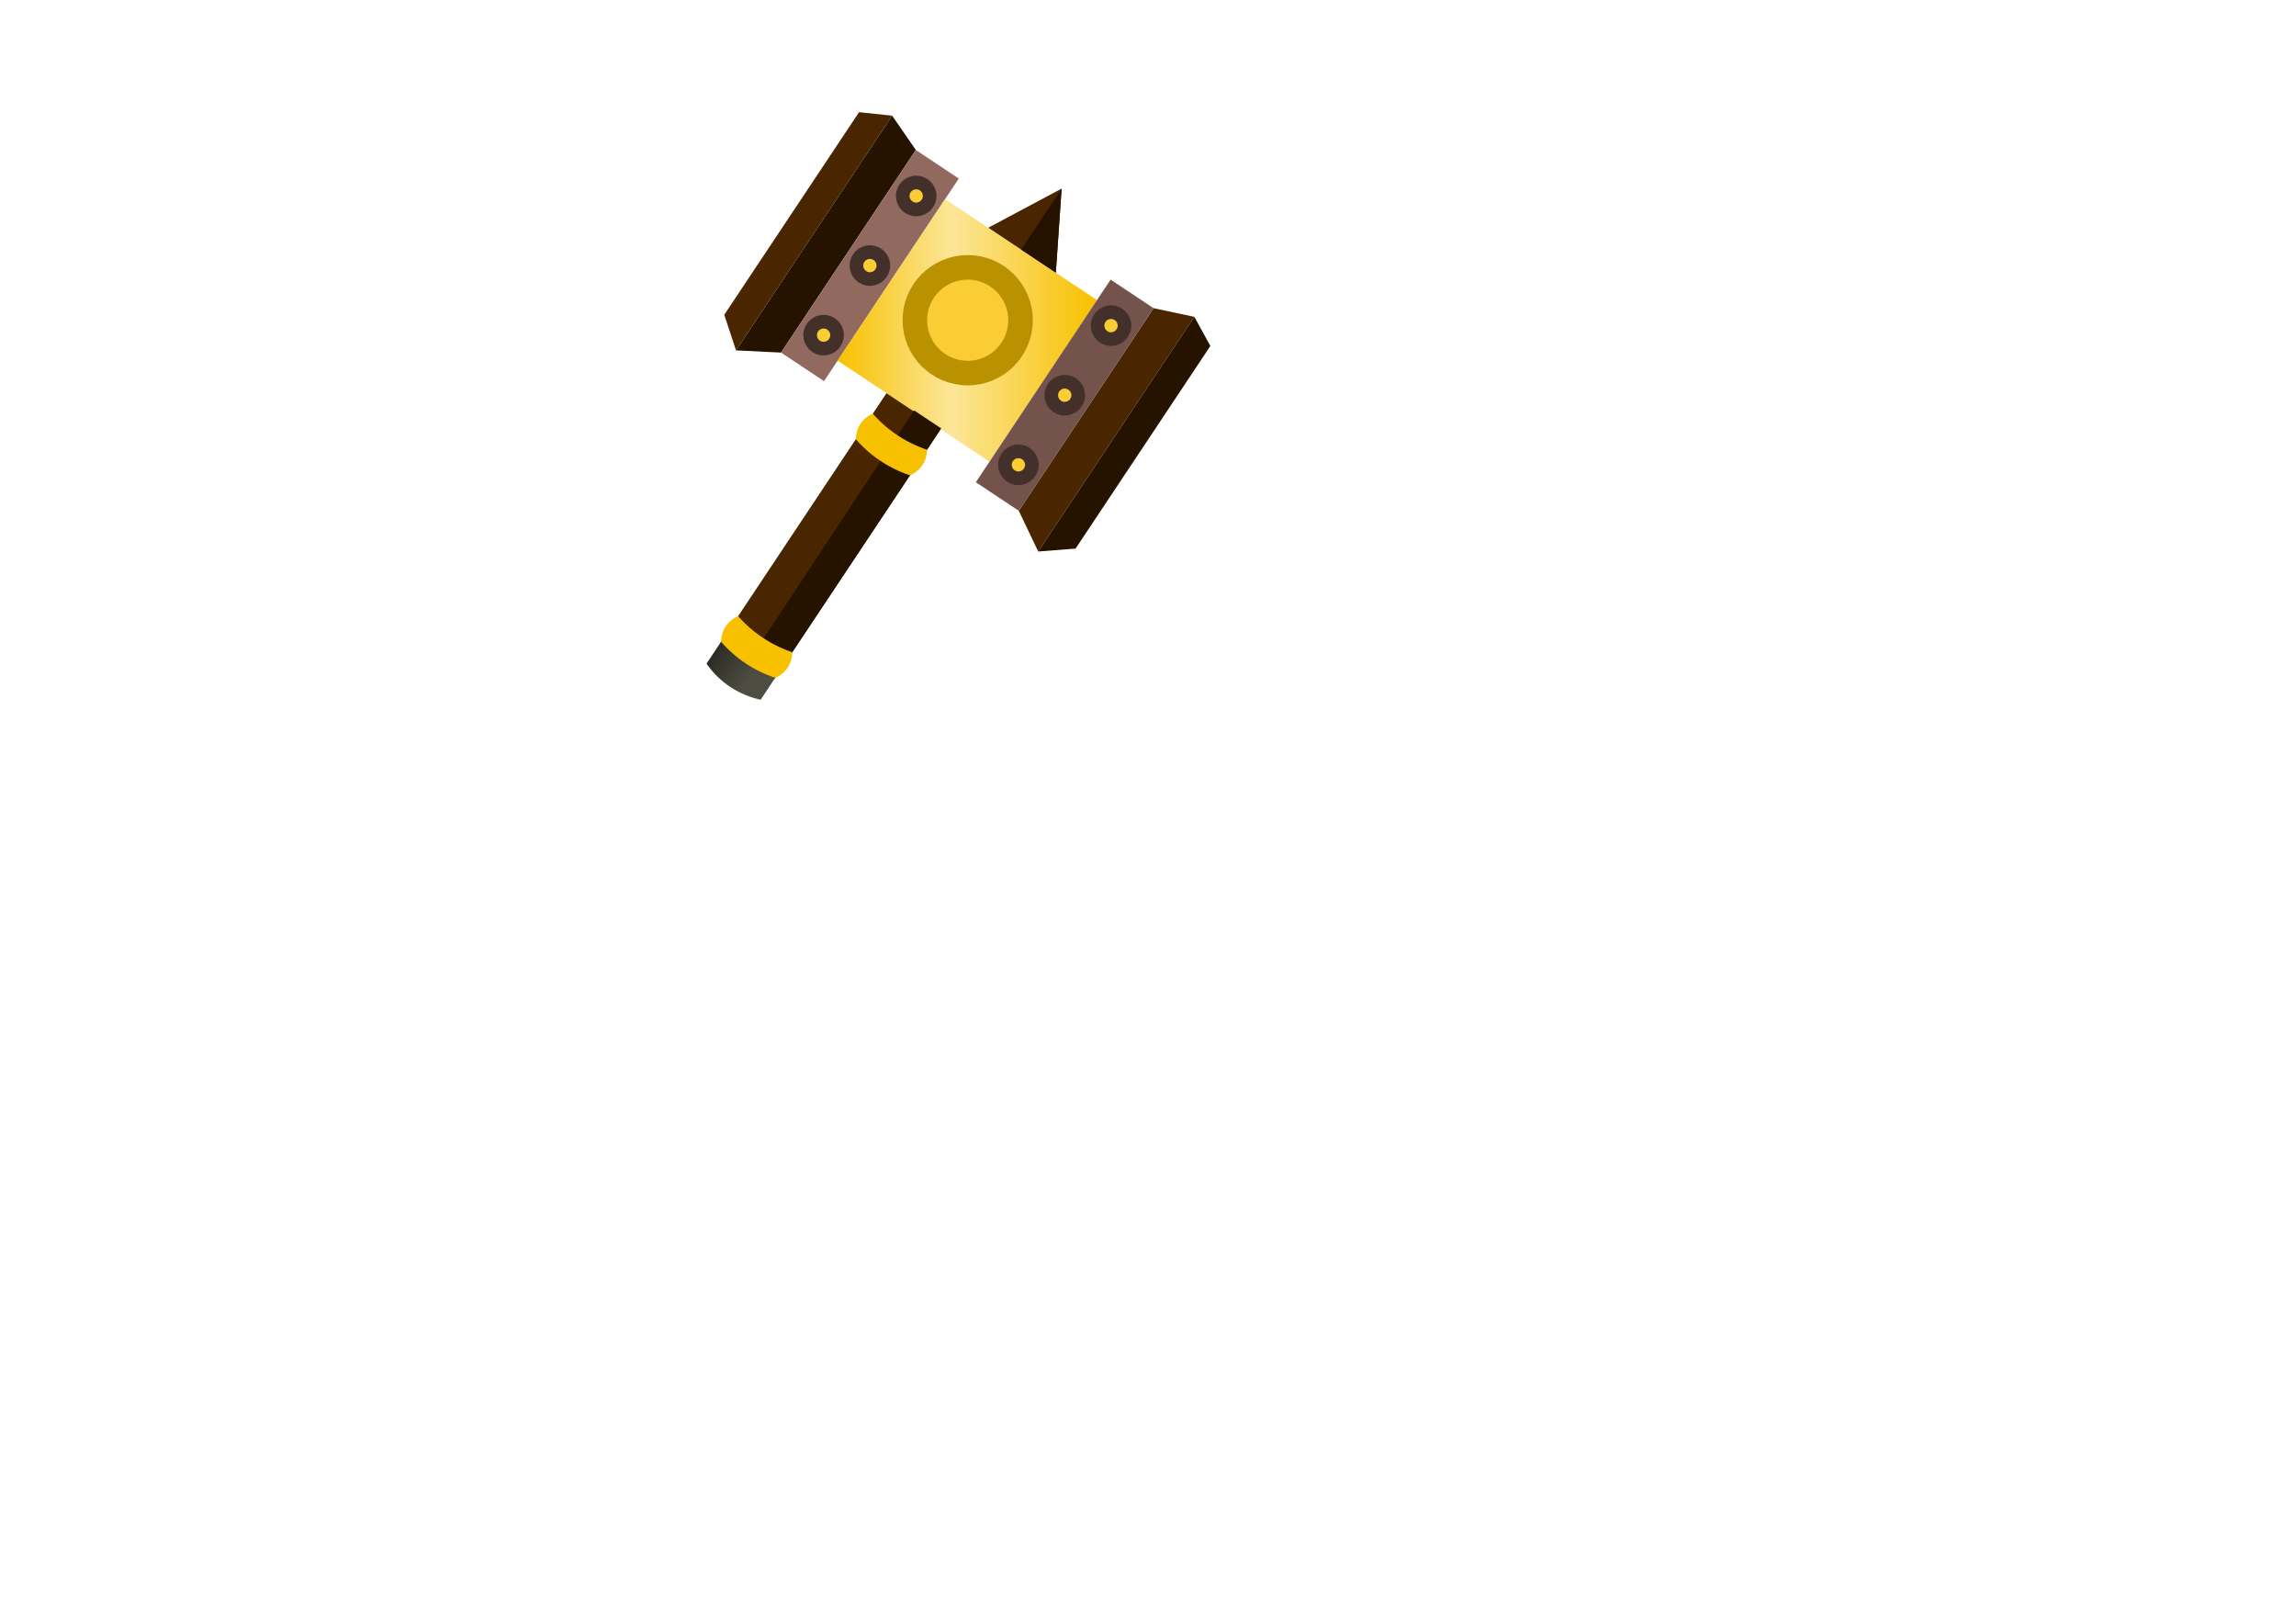 <svg id="Layer_2" data-name="Layer 2" xmlns="http://www.w3.org/2000/svg" xmlns:xlink="http://www.w3.org/1999/xlink" viewBox="0 0 841.89 595.28"><defs><style>.cls-1{fill:#251300;}.cls-2{fill:#92695f;}.cls-3{fill:url(#linear-gradient);}.cls-4{fill:#492500;}.cls-5{fill:#73534c;}.cls-6,.cls-9{fill:#f9cd33;stroke-miterlimit:10;}.cls-6{stroke:#43302b;stroke-width:5px;}.cls-7{fill:url(#linear-gradient-2);}.cls-8{fill:#f8c100;}.cls-9{stroke:#ba9100;stroke-width:9px;}</style><linearGradient id="linear-gradient" x1="307.14" y1="121.12" x2="402.25" y2="121.12" gradientTransform="translate(259.04 -241.27) rotate(56.36)" gradientUnits="userSpaceOnUse"><stop offset="0" stop-color="#f8c100"/><stop offset="0.44" stop-color="#fce699"/><stop offset="0.99" stop-color="#f8c100"/></linearGradient><linearGradient id="linear-gradient-2" x1="267.08" y1="191.22" x2="290.94" y2="191.22" gradientTransform="translate(146.03 -68.92) rotate(33.64)" gradientUnits="userSpaceOnUse"><stop offset="0" stop-color="#2c2c25"/><stop offset="0.69" stop-color="#4d4d42"/><stop offset="1" stop-color="#4d4d42"/></linearGradient></defs><title>weapon_2.8-01</title><g id="weapon_3.2"><polygon class="cls-1" points="327.13 42.41 269.88 128.45 286.38 129.26 335.81 54.98 327.13 42.41"/><rect class="cls-2" x="274.36" y="87.9" width="89.22" height="18.92" transform="translate(61.22 308.98) rotate(-56.36)"/><rect class="cls-3" x="319.12" y="87.68" width="71.15" height="66.89" transform="translate(57.36 349.32) rotate(-56.36)"/><polygon class="cls-4" points="437.94 116.15 380.69 202.19 373.57 187.27 423 112.99 437.94 116.15"/><rect class="cls-5" x="345.8" y="135.43" width="89.22" height="18.92" transform="translate(53.5 389.66) rotate(-56.36)"/><polygon class="cls-4" points="327.13 42.41 269.88 128.45 265.57 115.41 315 41.13 327.13 42.41"/><polygon class="cls-1" points="437.94 116.15 380.69 202.19 394.39 201.12 443.81 126.84 437.94 116.15"/><circle class="cls-6" cx="335.95" cy="71.84" r="4.94"/><circle class="cls-6" cx="318.97" cy="97.36" r="4.94"/><circle class="cls-6" cx="301.99" cy="122.87" r="4.94"/><circle class="cls-6" cx="407.39" cy="119.38" r="4.94"/><circle class="cls-6" cx="390.41" cy="144.89" r="4.94"/><circle class="cls-6" cx="373.43" cy="170.41" r="4.94"/><polygon class="cls-4" points="362.39 83.49 387.15 99.97 389.27 69.15 362.39 83.49"/><polygon class="cls-1" points="389.27 69.15 374.41 91.49 387.15 99.97 389.27 69.15"/><rect class="cls-4" x="249.65" y="184.54" width="109.81" height="23.86" transform="translate(-27.72 341.18) rotate(-56.36)"/><polygon class="cls-1" points="335.18 150.45 345.11 157.06 284.07 248.78 274.5 242.41 335.18 150.45"/><path class="cls-7" d="M266.25,232.5l-7.19,10.81a32.59,32.59,0,0,0,19.86,13.22l8-12.07Z"/><path class="cls-8" d="M320.05,151.66a45.72,45.72,0,0,0,19.86,13.21,10.2,10.2,0,0,1-1.3,5,10.51,10.51,0,0,1-4.94,4.4A45.42,45.42,0,0,1,313.8,161a10.47,10.47,0,0,1,2.22-6.33A10.27,10.27,0,0,1,320.05,151.66Z"/><path class="cls-8" d="M270.65,225.88a45.85,45.85,0,0,0,19.86,13.22,10.19,10.19,0,0,1-1.3,5,10.3,10.3,0,0,1-4.94,4.4,45.18,45.18,0,0,1-19.86-13.21,10.44,10.44,0,0,1,2.21-6.33A10.31,10.31,0,0,1,270.65,225.88Z"/><circle class="cls-9" cx="354.83" cy="117.4" r="19.38"/></g></svg>